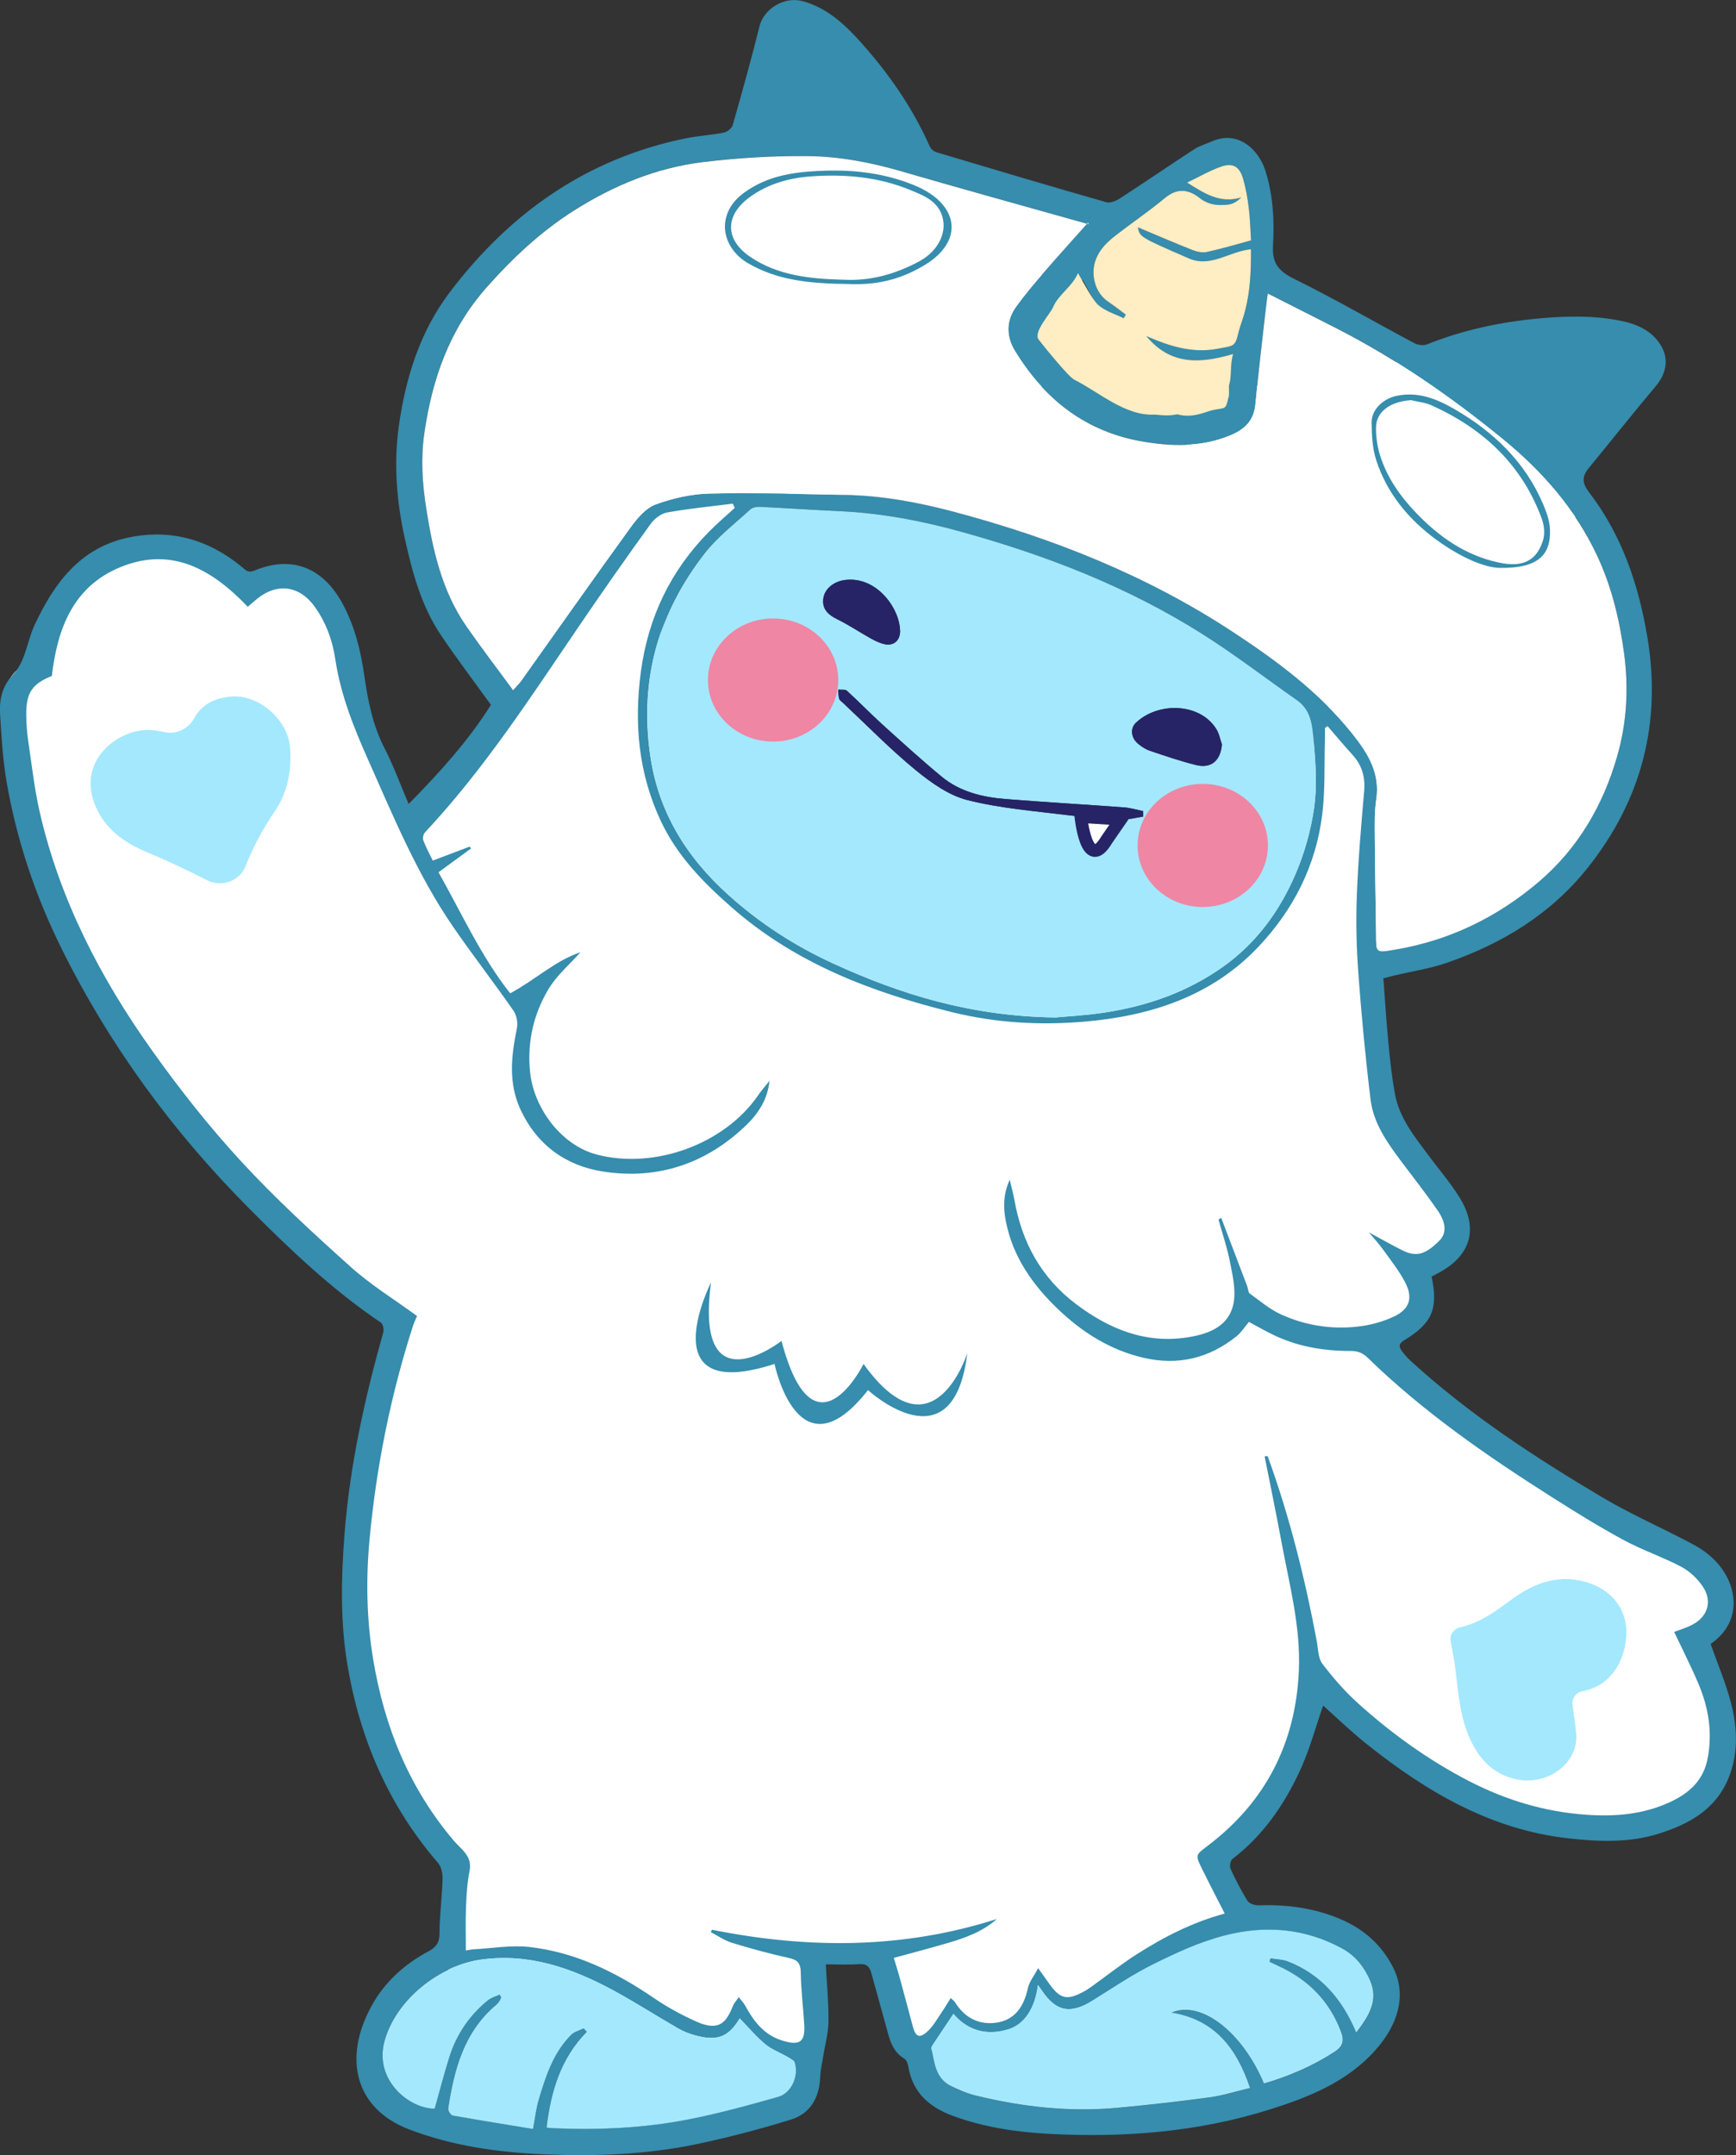 <svg width="137" height="170" viewBox="0 0 137 170" fill="none" xmlns="http://www.w3.org/2000/svg">
<rect x="0" y="0" width="137" height="170" fill="#333333" stroke="none"/>
<g clip-path="url(#clip0_182_7133)">
<path d="M64.96 39.086C75.082 39.086 83.287 33.249 83.287 26.049C83.287 18.849 75.082 13.012 64.96 13.012C54.838 13.012 46.632 18.849 46.632 26.049C46.632 33.249 54.838 39.086 64.96 39.086Z" fill="white"/>
<path d="M108.248 51.481C117.148 51.481 124.363 46.331 124.363 39.978C124.363 33.625 117.148 28.475 108.248 28.475C99.348 28.475 92.133 33.625 92.133 39.978C92.133 46.331 99.348 51.481 108.248 51.481Z" fill="white"/>
<path d="M136.153 133.957C135.647 132.655 135.084 131.357 134.537 130.105C134.462 129.931 134.387 129.761 134.311 129.587C134.374 129.562 134.433 129.533 134.495 129.504C135.497 129.031 136.186 128.26 136.436 127.339C136.679 126.46 136.491 125.506 135.915 124.661C135.368 123.86 134.595 123.159 133.794 122.737C133.034 122.334 132.249 121.998 131.493 121.675C130.692 121.331 129.936 121.003 129.218 120.618C127.223 119.535 125.24 118.295 123.536 117.217C119.04 114.373 113.83 110.873 109.284 106.49C108.95 106.171 108.611 105.926 108.248 105.756C109.162 105.603 110.043 105.325 110.832 104.947C111.763 104.504 112.365 103.898 112.619 103.156C112.878 102.41 112.774 101.568 112.31 100.647C112.21 100.448 112.102 100.253 111.989 100.067C112.026 100.067 112.064 100.067 112.093 100.067C112.394 100.067 112.686 100.013 112.936 99.909C114.327 99.337 115.145 98.587 115.437 97.612C115.704 96.708 115.479 95.729 114.765 94.701C114.114 93.764 113.417 92.847 112.74 91.964C112.473 91.616 112.21 91.272 111.947 90.919C110.766 89.348 109.843 88.021 109.659 86.441L109.647 86.329C109.259 83.041 108.862 79.64 108.72 76.306C108.611 73.748 108.695 71.115 108.774 68.569C108.795 67.93 108.816 67.292 108.833 66.653C108.862 65.525 108.945 64.364 109.025 63.245C109.071 62.602 109.117 61.955 109.154 61.308V61.233C109.183 60.873 109.221 60.272 108.845 59.761C108.169 58.841 107.459 57.933 106.775 57.05L105.501 55.407L103.668 56.357V57.352C103.668 57.535 103.673 57.717 103.668 57.904C103.652 58.538 103.648 59.173 103.643 59.807C103.635 61.221 103.631 62.556 103.46 63.875C102.996 67.499 101.414 70.771 98.759 73.603C95.607 76.966 91.42 78.761 85.571 79.255C84.59 79.338 83.609 79.379 82.657 79.379C80.194 79.379 77.785 79.097 75.505 78.537C67.941 76.684 62.668 74.192 58.401 70.451C56.393 68.689 54.364 66.703 53.108 64.091C51.496 60.736 50.995 57.033 51.567 52.766C52.122 48.619 53.801 45.182 56.694 42.25C57.149 41.79 57.604 41.334 58.063 40.878L58.639 40.301L59.199 39.721L58.422 37.958L57.545 38.066C57.074 38.124 56.602 38.182 56.13 38.236C54.873 38.381 53.575 38.535 52.294 38.763C51.371 38.925 50.599 39.609 50.214 40.144C47.964 43.283 45.927 46.198 43.981 49.059L43.117 50.328C39.823 55.179 36.421 60.197 32.35 64.543C32.309 64.588 32.271 64.634 32.234 64.683C31.624 63.377 31.044 62.063 30.468 60.761C30.226 60.213 29.983 59.666 29.741 59.119C28.501 56.34 27.6 53.977 27.224 51.468C26.957 49.677 26.33 48.089 25.37 46.749C24.464 45.489 23.241 44.796 21.918 44.796C20.974 44.796 20.022 45.153 19.15 45.833C17.447 44.22 15.033 42.482 11.961 42.482C10.913 42.482 9.832 42.69 8.75 43.092C4.129 44.829 2.856 48.934 2.38 52.148C0.885 52.878 0.175 54.114 0.267 55.835C0.363 57.68 0.468 59.587 0.806 61.474C1.937 67.74 4.329 73.731 8.116 79.794C11.092 84.562 14.194 88.659 17.593 92.329C21.383 96.422 24.773 99.573 28.263 102.248C29.086 102.878 29.958 103.434 30.797 103.969L31.106 104.168C31.006 104.417 30.914 104.682 30.843 104.964C30.639 105.781 30.426 106.594 30.209 107.411C29.633 109.596 29.04 111.852 28.647 114.132C28.055 117.566 27.65 121.09 27.445 124.607C27.311 126.92 27.616 129.28 27.913 131.312C28.76 137.101 30.989 142.118 34.538 146.215C35.319 147.115 35.636 147.691 35.456 148.728C35.227 150.042 35.281 151.365 35.327 152.646C35.348 153.169 35.369 153.708 35.369 154.23V155.404H36.504C36.563 155.408 36.638 155.416 36.717 155.416C36.863 155.416 37.005 155.4 37.135 155.366C37.957 155.163 38.796 155.068 39.69 155.068C40.767 155.068 41.923 155.213 43.226 155.512C45.802 156.1 48.081 157.332 50.707 159.003C51.897 159.762 53.208 160.467 54.594 161.11C55.086 161.338 55.566 161.454 56.022 161.454C56.685 161.454 57.554 161.217 58.23 160.201C59.186 161.512 60.367 162.685 62.363 162.685H62.376C62.86 162.685 63.59 162.685 64.104 162.142C64.626 161.595 64.584 160.865 64.559 160.38C64.521 159.667 64.471 158.953 64.421 158.24C64.359 157.34 64.292 156.407 64.254 155.499C64.246 155.288 64.208 155.055 64.112 154.832C64.764 154.856 65.415 154.869 66.058 154.869C67.139 154.869 68.212 154.832 69.276 154.757L69.69 156.254C70.12 157.825 70.567 159.447 71.043 161.039C71.343 162.038 72.608 162.067 72.754 162.067C73.268 162.067 73.585 161.848 73.76 161.665C74.261 161.134 74.708 160.57 75.146 160.002C75.96 160.799 76.987 161.222 78.14 161.222C78.328 161.222 78.524 161.209 78.716 161.188C79.956 161.039 81.529 160.355 82.198 157.995C82.694 158.617 83.325 159.161 84.272 159.161C84.949 159.161 85.596 158.866 86.197 158.543C86.514 158.373 86.823 158.17 87.115 157.937C89.821 155.785 92.455 154.21 95.169 153.119C95.599 152.945 96.045 152.8 96.521 152.642C96.751 152.567 96.976 152.493 97.206 152.414L98.492 151.975L97.306 149.661C96.88 148.831 96.463 148.027 96.066 147.214C96.041 147.164 96.012 147.106 95.983 147.044C96.02 147.015 96.175 146.899 96.175 146.899C100.967 143.287 103.564 138.427 103.898 132.444C105.459 134.148 106.887 135.67 108.54 137.03C113.049 140.733 117.124 142.947 121.374 143.996C123.524 144.527 125.306 144.776 126.981 144.776C128.655 144.776 130.057 144.548 131.485 144.079C133.372 143.461 135.948 142.271 136.507 139.103C136.841 137.212 136.712 135.483 136.123 133.966L136.153 133.957ZM20.607 63.9C19.446 65.529 18.565 67.362 17.989 69.349C17.981 69.373 17.977 69.394 17.968 69.415C17.939 69.394 17.91 69.369 17.877 69.344C16.094 67.972 14.132 67.105 12.274 66.375C10.358 65.621 9.076 64.853 8.617 63.365C7.548 59.898 9.251 58.932 10.629 58.505C11.013 58.385 11.502 58.327 12.078 58.327C12.157 58.327 12.241 58.327 12.32 58.327C12.666 58.335 13.063 58.418 13.485 58.509C13.71 58.555 13.935 58.605 14.169 58.646L15.276 58.841L15.526 57.75C15.806 56.531 16.574 55.938 17.931 55.884C18.006 55.884 18.081 55.88 18.152 55.88C20.052 55.88 21.504 56.892 21.684 58.347C21.976 60.694 21.63 62.457 20.603 63.9H20.607ZM41.218 78.882C41.218 78.882 41.201 78.857 41.193 78.844C41.209 78.832 41.226 78.824 41.243 78.811C41.234 78.832 41.226 78.857 41.218 78.882ZM125.135 131.27C124.939 132.008 124.484 132.423 123.703 132.572C123.453 132.622 123.232 132.697 123.09 132.747L123.023 132.767L122.184 133.02V133.891C122.184 134.268 122.192 134.633 122.2 134.986C122.217 135.716 122.234 136.342 122.167 136.947C122.092 137.586 121.712 138.033 121.119 138.179C120.652 138.295 120.125 138.353 119.604 138.353C119.295 138.353 118.986 138.332 118.689 138.291C118.28 138.233 117.032 138.063 116.456 136.01C116.205 135.118 116.055 134.19 115.896 133.207C115.825 132.767 115.754 132.328 115.675 131.888L115.613 131.54C115.504 130.951 115.395 130.362 115.291 129.773C115.291 129.765 115.291 129.761 115.291 129.753C116.598 129.4 117.637 128.666 118.581 128.003C118.823 127.833 119.061 127.663 119.307 127.497C120.167 126.925 121.082 126.643 122.1 126.643C122.747 126.643 123.44 126.759 124.163 126.987C124.96 127.24 125.457 127.97 125.427 128.845C125.402 129.599 125.348 130.474 125.139 131.262L125.135 131.27Z" fill="white"/>
<path d="M65.168 154.948C65.252 156.499 65.398 157.983 65.381 159.463C65.373 160.363 65.114 161.263 64.972 162.163C64.885 162.71 64.751 163.258 64.73 163.809C64.672 165.435 63.974 166.712 62.417 167.197C59.983 167.952 57.508 168.598 55.015 169.125C51.016 169.967 46.937 170.108 42.867 169.934C39.26 169.776 35.682 169.27 32.292 167.972C27.954 166.31 27.094 162.308 29.307 158.257C30.342 156.358 31.9 154.948 33.807 153.928C34.404 153.608 34.684 153.248 34.684 152.518C34.688 151.083 34.885 149.648 34.926 148.214C34.939 147.782 34.822 147.239 34.551 146.928C30.672 142.433 28.418 137.2 27.433 131.42C26.844 127.97 26.919 124.47 27.19 120.983C27.612 115.571 28.781 110.305 30.246 105.093C30.309 104.865 30.226 104.442 30.058 104.33C26.218 101.738 22.89 98.57 19.642 95.306C13.631 89.265 8.654 82.473 4.868 74.847C2.78 70.642 1.298 66.226 0.509 61.607C0.213 59.857 0.113 58.066 0.004 56.291C-0.063 55.184 0.18 54.122 0.989 53.264C2.041 52.152 2.117 50.614 2.726 49.308C4.262 46.024 6.304 43.212 10.132 42.404C13.476 41.699 16.478 42.561 19.104 44.734C19.384 44.966 19.571 45.219 20.064 45.012C22.995 43.789 25.458 44.738 27.015 47.583C27.988 49.362 28.46 51.29 28.744 53.255C29.032 55.258 29.407 57.203 30.351 59.032C31.065 60.417 31.595 61.889 32.25 63.419C34.709 60.922 36.993 58.397 38.742 55.598C37.385 53.72 36.037 51.941 34.793 50.096C33.24 47.79 32.538 45.136 31.945 42.47C31.307 39.596 31.065 36.656 31.457 33.75C31.979 29.885 33.123 26.161 35.528 23.006C40.262 16.782 46.324 12.494 54.13 10.91C55.12 10.711 56.143 10.657 57.132 10.458C57.399 10.404 57.754 10.114 57.825 9.865C58.564 7.273 59.29 4.682 59.938 2.069C60.284 0.68 61.912 -0.311 63.361 0.095C65.256 0.622 66.634 1.895 67.886 3.284C70.124 5.772 72.023 8.501 73.385 11.577C73.472 11.772 73.723 11.959 73.936 12.021C78.386 13.352 82.84 14.675 87.307 15.952C87.612 16.039 88.076 15.848 88.376 15.654C90.347 14.376 92.28 13.05 94.25 11.768C94.668 11.499 95.169 11.358 95.632 11.155C97.761 10.222 99.339 11.872 99.84 13.406C100.475 15.355 100.575 17.387 100.462 19.398C100.383 20.783 100.926 21.405 102.149 22.006C105.351 23.586 108.449 25.382 111.605 27.065C111.88 27.214 112.323 27.277 112.603 27.169C115.446 26.033 118.397 25.398 121.445 25.12C123.616 24.921 125.77 24.872 127.916 25.307C129.176 25.564 130.32 26.062 131.034 27.185C131.736 28.288 131.51 29.462 130.671 30.457C128.872 32.593 127.143 34.782 125.369 36.938C124.81 37.618 124.868 38.133 125.423 38.858C127.999 42.225 129.31 46.115 130.003 50.245C131.139 57.016 129.556 63.108 125.281 68.474C122.388 72.102 118.552 74.436 114.197 75.942C112.849 76.41 111.413 76.622 110.018 76.954C109.764 77.016 109.509 77.086 109.171 77.169C109.304 78.915 109.409 80.632 109.576 82.348C109.701 83.667 109.847 84.99 110.085 86.296C110.432 88.187 111.626 89.65 112.74 91.147C113.55 92.238 114.444 93.275 115.162 94.423C116.74 96.94 116.068 99.117 113.387 100.482C113.25 100.552 113.112 100.627 112.978 100.697C113.508 103.256 113.033 104.379 110.791 105.739C110.415 105.968 110.377 106.208 110.586 106.507C110.799 106.809 111.049 107.095 111.321 107.344C115.926 111.557 121.123 114.953 126.471 118.125C128.801 119.506 131.306 120.58 133.694 121.866C134.428 122.264 135.146 122.815 135.668 123.458C137.184 125.312 137.413 128.019 134.996 129.678C135.551 131.258 136.215 132.792 136.62 134.393C137.117 136.342 137.188 138.345 136.407 140.264C135.401 142.732 133.293 143.893 130.905 144.643C128.584 145.373 126.191 145.278 123.816 145.016C117.667 144.341 112.59 141.343 107.885 137.598C106.637 136.607 105.489 135.492 104.416 134.538C103.84 136.184 103.355 138.025 102.566 139.721C101.322 142.396 99.661 144.805 97.26 146.638C97.097 146.762 97.018 147.21 97.11 147.413C97.507 148.28 97.949 149.138 98.454 149.947C98.588 150.162 99.022 150.303 99.31 150.295C101.531 150.216 103.673 150.498 105.735 151.361C107.618 152.149 109.054 153.426 109.952 155.221C111.054 157.419 110.294 159.758 108.54 161.723C106.311 164.224 103.309 165.422 100.203 166.401C94.517 168.188 88.668 168.64 82.757 168.321C80.21 168.184 77.672 167.802 75.242 166.919C73.359 166.235 72.023 165.082 71.681 163.013C71.644 162.789 71.539 162.495 71.372 162.395C70.416 161.827 70.203 160.869 69.949 159.92C69.56 158.489 69.151 157.067 68.763 155.636C68.625 155.134 68.387 154.89 67.803 154.935C66.976 154.997 66.141 154.952 65.164 154.952L65.168 154.948ZM99.786 114.891C99.857 114.879 99.924 114.866 99.995 114.854C100.016 114.87 100.049 114.883 100.053 114.904C101.777 119.639 102.984 124.511 103.915 129.454C104.027 130.064 104.015 130.789 104.357 131.241C105.209 132.361 106.152 133.443 107.2 134.384C109.864 136.781 112.774 138.871 115.967 140.513C118.848 141.994 121.9 142.922 125.19 143.15C127.486 143.308 129.661 143.126 131.748 142.172C133.264 141.479 134.428 140.472 134.762 138.714C135.155 136.661 134.837 134.704 134.036 132.817C133.451 131.44 132.771 130.105 132.12 128.728C132.562 128.563 133.026 128.422 133.451 128.214C134.771 127.576 135.184 126.311 134.353 125.108C133.932 124.499 133.322 123.927 132.667 123.582C131.189 122.807 129.581 122.268 128.116 121.472C126.171 120.419 124.284 119.249 122.413 118.059C117.282 114.8 112.294 111.35 107.927 107.095C107.526 106.706 107.129 106.565 106.587 106.565C104.395 106.573 102.278 106.2 100.308 105.209C99.702 104.906 99.114 104.57 98.563 104.276C98.208 104.69 97.949 105.113 97.582 105.408C95.411 107.149 92.96 107.738 90.226 107.1C87.6 106.486 85.408 105.093 83.496 103.268C81.479 101.344 79.914 99.109 79.375 96.322C79.183 95.315 79.141 94.257 79.684 93.059C79.843 93.731 79.968 94.183 80.052 94.647C80.644 98.002 82.172 100.805 84.936 102.882C87.562 104.856 90.439 106.03 93.808 105.478C95.469 105.205 97.026 104.587 97.356 102.754C97.54 101.734 97.273 100.606 97.068 99.557C96.851 98.425 96.471 97.322 96.162 96.206C96.233 96.157 96.304 96.111 96.371 96.061C96.409 96.161 96.45 96.26 96.488 96.36C97.135 98.064 97.782 99.764 98.429 101.468C98.5 101.659 98.5 101.941 98.634 102.041C99.431 102.617 100.199 103.276 101.084 103.679C102.984 104.549 105.034 104.873 107.108 104.649C108.119 104.541 109.158 104.263 110.068 103.82C111.242 103.247 111.505 102.377 110.92 101.215C110.448 100.278 109.772 99.441 109.158 98.582C108.82 98.11 108.419 97.678 108.023 97.206C108.958 97.707 109.805 98.201 110.686 98.636C111.776 99.171 112.49 98.964 113.592 97.865C114.168 97.289 114.139 96.468 113.442 95.46C112.548 94.17 111.576 92.935 110.632 91.678C109.509 90.181 108.394 88.639 108.161 86.744C107.756 83.426 107.442 80.097 107.196 76.767C107.046 74.752 107 72.716 107.075 70.692C107.179 67.926 107.413 65.169 107.655 62.411C107.751 61.304 107.493 60.379 106.749 59.558C106.073 58.812 105.426 58.041 104.766 57.278C104.695 57.327 104.624 57.381 104.558 57.431C104.558 57.75 104.566 58.066 104.558 58.385C104.499 60.346 104.587 62.324 104.345 64.265C103.844 68.275 102.078 71.762 99.302 74.694C95.582 78.62 90.739 80.155 85.521 80.594C82.056 80.885 78.586 80.69 75.163 79.848C68.763 78.272 62.735 75.967 57.717 71.555C55.521 69.626 53.479 67.553 52.197 64.862C50.386 61.063 50.022 57.087 50.578 52.969C51.154 48.702 52.916 45.016 55.951 41.943C56.598 41.288 57.303 40.687 57.984 40.065C57.934 39.953 57.879 39.841 57.829 39.729C56.097 39.949 54.36 40.119 52.644 40.426C52.164 40.513 51.638 40.923 51.342 41.334C49.43 43.983 47.551 46.658 45.714 49.362C41.894 54.972 38.208 60.674 33.54 65.658C33.411 65.795 33.34 66.114 33.407 66.288C33.607 66.827 33.887 67.333 34.154 67.885C35.194 67.491 36.133 67.138 37.068 66.782L37.172 66.931C36.333 67.545 35.49 68.158 34.605 68.805C36.433 72.04 37.966 75.452 40.262 78.355C42.261 77.281 43.873 75.743 45.81 75.117C44.988 76.045 43.915 76.945 43.251 78.077C42.111 80.026 41.606 82.141 41.823 84.492C42.082 87.32 44.232 90.339 47.138 91.085C51.676 92.25 57.17 90.256 59.829 86.4C60.105 86.001 60.426 85.636 60.727 85.259C60.58 86.723 59.837 87.851 58.856 88.788C55.696 91.815 51.859 93.088 47.559 92.408C44.666 91.952 42.403 90.339 41.101 87.577C40.095 85.446 40.345 83.306 40.792 81.117C40.88 80.685 40.779 80.097 40.533 79.74C38.972 77.497 37.293 75.336 35.745 73.085C32.931 68.988 31.044 64.414 29.04 59.907C27.909 57.369 26.877 54.79 26.464 52.016C26.239 50.506 25.725 49.092 24.823 47.84C23.625 46.177 21.843 45.957 20.26 47.259C20.039 47.442 19.822 47.637 19.551 47.865C16.766 44.941 13.564 43.063 9.489 44.742C5.761 46.277 4.525 49.602 4.091 53.322C2.53 53.948 2.054 54.649 2.071 56.407C2.079 57.095 2.129 57.783 2.229 58.464C2.509 60.346 2.718 62.249 3.144 64.099C4.726 70.97 7.915 77.128 11.977 82.833C14.144 85.881 16.482 88.842 19.016 91.595C21.726 94.535 24.69 97.255 27.671 99.93C29.261 101.361 31.119 102.497 32.914 103.811C32.847 103.973 32.693 104.267 32.593 104.583C30.827 110.069 29.7 115.687 29.165 121.414C28.873 124.561 28.927 127.721 29.445 130.868C30.326 136.205 32.284 141.04 35.824 145.211C36.388 145.875 37.285 146.406 37.06 147.558C36.876 148.491 36.813 149.453 36.776 150.403C36.73 151.539 36.763 152.684 36.763 153.857C36.997 153.82 37.181 153.778 37.364 153.766C38.855 153.687 40.37 153.413 41.836 153.588C45.464 154.011 48.653 155.59 51.642 157.635C52.669 158.336 53.784 158.937 54.919 159.451C56.785 160.297 57.328 159.492 57.838 158.236C57.942 157.983 58.147 157.772 58.301 157.539C58.476 157.772 58.685 157.983 58.823 158.236C59.491 159.459 60.309 160.521 61.712 160.956C63.144 161.4 63.557 161.076 63.465 159.633C63.377 158.282 63.211 156.93 63.194 155.578C63.181 154.852 62.935 154.595 62.238 154.442C60.731 154.11 59.24 153.704 57.767 153.252C57.178 153.073 56.652 152.7 56.101 152.414C56.126 152.348 56.151 152.281 56.176 152.219C63.737 153.737 71.243 153.753 78.67 151.373C77.547 152.373 76.194 152.854 74.821 153.26C73.426 153.671 72.015 154.035 70.537 154.442C70.683 154.931 70.829 155.379 70.955 155.835C71.318 157.162 71.677 158.493 72.028 159.824C72.253 160.687 72.57 160.828 73.222 160.214C73.677 159.787 73.99 159.206 74.349 158.684C74.579 158.348 74.783 157.995 75.025 157.61C75.201 157.772 75.297 157.83 75.351 157.913C76.086 159.128 77.209 159.737 78.578 159.559C80.081 159.364 80.803 158.286 81.112 156.851C81.225 156.324 81.609 155.856 81.926 155.25C82.273 155.731 82.502 156.051 82.728 156.374C83.663 157.722 84.201 157.846 85.654 157.029C85.863 156.913 86.055 156.768 86.251 156.627C87.399 155.802 88.51 154.923 89.695 154.164C91.858 152.783 94.133 151.622 96.651 150.946C96.033 149.731 95.432 148.583 94.86 147.417C94.313 146.306 94.35 146.327 95.306 145.601C99.911 142.118 102.266 137.445 102.504 131.747C102.65 128.306 101.748 124.967 101.126 121.613C100.713 119.378 100.249 117.151 99.807 114.92L99.786 114.891ZM40.483 54.433C40.792 54.085 40.984 53.902 41.134 53.695C44.015 49.652 46.866 45.588 49.784 41.57C50.298 40.861 50.97 40.069 51.742 39.787C53.095 39.294 54.581 38.954 56.022 38.925C59.583 38.85 63.148 38.97 66.709 39.032C69.631 39.082 72.491 39.621 75.297 40.368C83.087 42.437 90.51 45.389 97.264 49.822C100.771 52.123 104.132 54.607 106.77 57.933C107.981 59.459 108.925 61.005 108.611 63.066C108.474 63.983 108.49 64.928 108.495 65.857C108.511 68.445 108.561 71.028 108.595 73.615C108.616 75.154 108.507 75.17 110.064 74.909C114.356 74.192 118.126 72.363 121.403 69.581C124.513 66.944 126.5 63.539 127.619 59.658C128.383 57.004 128.538 54.3 128.17 51.543C127.811 48.868 127.185 46.268 126.05 43.843C124.342 40.189 121.729 37.195 118.614 34.649C114.523 31.303 110.189 28.301 105.464 25.887C103.689 24.979 101.911 24.088 100.049 23.142C99.982 23.657 99.924 24.051 99.882 24.445C99.606 26.92 99.302 29.391 99.076 31.871C98.934 33.434 97.92 34.069 96.6 34.529C94.546 35.242 92.48 35.193 90.363 34.853C85.759 34.114 82.473 31.556 80.106 27.695C79.392 26.534 79.379 25.307 80.194 24.179C80.862 23.254 81.605 22.375 82.356 21.509C83.508 20.178 84.69 18.871 85.863 17.557C85.988 17.731 85.85 17.661 85.704 17.619C80.857 16.255 76.002 14.92 71.168 13.514C68.721 12.801 66.225 12.324 63.699 12.303C60.952 12.278 58.184 12.448 55.454 12.78C51.805 13.228 48.449 14.617 45.351 16.566C42.712 18.229 40.462 20.335 38.396 22.67C35.461 25.983 34.104 29.91 33.486 34.168C33.198 36.159 33.327 38.141 33.641 40.123C34.158 43.407 34.876 46.625 36.818 49.416C37.982 51.091 39.222 52.708 40.483 54.425V54.433ZM83.245 80.263C84.105 80.18 85.629 80.105 87.132 79.877C90.547 79.363 93.745 78.239 96.571 76.219C99.185 74.349 101.005 71.82 102.245 68.93C102.946 67.288 103.447 65.509 103.702 63.742C103.94 62.084 103.835 60.35 103.685 58.667C103.577 57.439 103.568 56.083 102.341 55.225C99.849 53.488 97.431 51.626 94.864 50C88.998 46.293 82.577 43.809 75.902 41.96C72.783 41.093 69.611 40.484 66.358 40.326C64.217 40.222 62.079 40.077 59.938 39.978C59.691 39.965 59.374 40.032 59.203 40.189C57.984 41.309 56.639 42.333 55.629 43.619C51.98 48.271 50.477 53.513 51.291 59.442C51.918 64.016 54.147 67.594 57.508 70.617C59.971 72.832 62.726 74.611 65.732 75.991C71.076 78.446 76.62 80.159 83.241 80.258L83.245 80.263ZM107.038 160.351C108.006 159.065 108.837 157.83 108.131 156.225C107.676 155.184 106.992 154.297 105.965 153.729C103.005 152.095 99.832 151.85 96.642 152.684C94.709 153.19 92.843 154.056 91.044 154.944C89.378 155.769 87.825 156.822 86.243 157.809C84.49 158.899 83.362 158.7 82.239 157.042C82.147 156.905 82.047 156.776 81.914 156.59C81.692 158.365 80.891 159.662 79.609 160.069C77.881 160.616 76.361 160.177 75.246 158.862C74.691 159.691 74.148 160.5 73.614 161.309C73.56 161.392 73.493 161.512 73.514 161.599C73.756 162.735 73.844 163.975 75.084 164.572C75.706 164.871 76.357 165.153 77.025 165.314C80.711 166.214 84.448 166.629 88.243 166.272C90.66 166.044 93.073 165.779 95.473 165.451C96.538 165.306 97.577 164.97 98.663 164.713C97.611 161.586 95.891 159.327 92.476 158.767C94.814 157.763 98.074 160.334 99.757 164.361C101.706 163.801 103.535 163.009 105.263 161.906C106.052 161.404 106.098 160.952 105.823 160.226C104.9 157.809 103.209 156.134 100.863 155.072C100.638 154.973 100.42 154.861 100.199 154.757C100.224 154.67 100.249 154.579 100.274 154.492C100.721 154.562 101.193 154.558 101.606 154.72C104.257 155.74 105.944 157.718 107.046 160.359L107.038 160.351ZM58.376 159.215C57.495 160.67 56.644 161.023 54.911 160.566C54.427 160.438 53.938 160.251 53.504 159.998C51.772 159.003 50.089 157.913 48.332 156.967C45.1 155.234 41.723 154.044 37.941 154.579C34.667 155.043 31.223 157.722 30.33 161.035C29.52 164.041 32.221 166.318 34.3 166.334C34.68 164.983 35.031 163.622 35.448 162.287C36.008 160.496 37.03 158.987 38.492 157.788C38.75 157.577 39.109 157.485 39.423 157.336L39.544 157.548C39.502 157.639 39.477 157.738 39.418 157.821C39.343 157.929 39.264 158.045 39.164 158.128C36.609 160.268 35.836 163.229 35.365 166.318C35.34 166.488 35.569 166.844 35.724 166.873C37.836 167.255 39.961 167.591 42.061 167.935C42.224 167.06 42.299 166.339 42.499 165.658C43.05 163.797 43.652 161.939 45.067 160.508C45.313 160.26 45.718 160.164 46.052 159.998L46.303 160.264C44.224 162.374 43.472 164.987 43.126 167.823C43.359 167.848 43.489 167.865 43.618 167.873C47.192 168.026 50.753 167.869 54.26 167.193C56.664 166.728 59.036 166.073 61.395 165.406C62.438 165.111 63.035 163.784 62.73 162.735C62.672 162.54 62.384 162.391 62.171 162.267C61.574 161.918 60.898 161.674 60.376 161.238C59.645 160.629 59.032 159.886 58.372 159.21L58.376 159.215ZM90.472 26.518C92.376 27.343 94.15 27.882 96.129 27.505C97.427 27.256 97.465 27.38 97.765 26.128C97.832 25.842 97.932 25.568 98.028 25.29C98.65 23.458 98.742 21.571 98.725 19.659C97.022 19.821 95.561 21.136 93.841 20.389C89.938 18.701 89.946 18.677 89.8 17.934C91.244 18.54 92.664 19.153 94.1 19.721C94.451 19.862 94.893 19.954 95.252 19.875C96.417 19.618 97.561 19.278 98.73 18.963C98.671 18.096 98.654 17.242 98.55 16.4C98.45 15.616 98.312 14.828 98.095 14.07C97.832 13.157 97.306 12.821 96.417 13.124C95.49 13.439 94.63 13.949 93.678 14.401C95.064 15.28 96.304 16.085 97.953 15.575C97.627 15.89 97.298 16.093 96.947 16.135C96.141 16.234 95.377 16.176 94.676 15.62C93.799 14.924 92.897 14.812 91.929 15.62C90.685 16.657 89.336 17.565 88.055 18.56C87.383 19.083 86.781 19.651 86.464 20.509C86.047 21.645 86.414 23.088 87.424 23.777C87.909 24.109 88.372 24.469 88.844 24.818C88.785 24.913 88.731 25.004 88.673 25.1C87.996 24.764 87.216 24.54 86.677 24.055C86.164 23.59 85.9 22.848 85.433 22.064C84.999 23.126 84.606 24.1 84.206 25.067C83.972 25.626 83.663 26.169 84.135 26.767C84.51 27.248 84.744 27.969 85.228 28.214C87.145 29.168 88.936 30.523 91.269 30.391C91.545 30.374 92.054 30.656 92.092 30.859C92.23 31.66 92.81 31.747 93.344 31.618C94.371 31.378 95.365 30.992 96.367 30.656C96.454 30.627 96.55 30.519 96.58 30.428C96.813 29.661 97.035 28.89 97.319 27.919C94.705 28.686 92.388 28.823 90.472 26.518Z" fill="#368DAD"/>
<path d="M40.483 54.433C39.222 52.716 37.978 51.095 36.818 49.424C34.876 46.633 34.158 43.415 33.641 40.131C33.327 38.149 33.198 36.171 33.486 34.177C34.104 29.914 35.461 25.991 38.396 22.678C40.462 20.343 42.712 18.237 45.351 16.574C48.444 14.625 51.805 13.236 55.454 12.788C58.184 12.457 60.952 12.287 63.699 12.311C66.225 12.332 68.721 12.809 71.168 13.522C76.002 14.928 80.857 16.263 85.704 17.627C85.85 17.669 85.988 17.739 85.863 17.565C84.694 18.88 83.508 20.186 82.356 21.517C81.609 22.384 80.866 23.259 80.194 24.187C79.379 25.315 79.396 26.543 80.106 27.704C82.473 31.564 85.763 34.123 90.363 34.861C92.48 35.201 94.546 35.251 96.6 34.537C97.92 34.077 98.934 33.443 99.076 31.879C99.302 29.4 99.606 26.928 99.882 24.453C99.924 24.059 99.982 23.665 100.049 23.151C101.907 24.092 103.689 24.988 105.464 25.896C110.189 28.309 114.523 31.311 118.614 34.658C121.729 37.204 124.342 40.197 126.05 43.851C127.185 46.281 127.811 48.877 128.17 51.551C128.538 54.309 128.383 57.016 127.619 59.666C126.5 63.551 124.513 66.952 121.403 69.589C118.126 72.371 114.356 74.2 110.064 74.917C108.507 75.179 108.616 75.162 108.595 73.624C108.561 71.036 108.511 68.453 108.495 65.865C108.49 64.932 108.469 63.991 108.611 63.075C108.925 61.014 107.981 59.463 106.77 57.941C104.132 54.615 100.771 52.132 97.264 49.83C90.505 45.393 83.082 42.445 75.297 40.376C72.495 39.629 69.631 39.094 66.709 39.041C63.148 38.978 59.583 38.854 56.022 38.933C54.585 38.962 53.099 39.302 51.742 39.795C50.97 40.077 50.298 40.869 49.784 41.578C46.87 45.596 44.015 49.66 41.134 53.703C40.984 53.91 40.796 54.093 40.483 54.441V54.433ZM118.435 45.103C121.595 45.149 122.438 43.959 122.384 42.109C122.363 41.446 122.129 40.757 121.866 40.135C120.447 36.768 117.955 34.367 114.823 32.568C113.421 31.759 111.972 31.179 110.281 31.531C109.254 31.742 108.298 32.588 108.307 33.625C108.315 34.624 108.365 35.669 108.67 36.606C109.517 39.206 111.2 41.259 113.396 42.868C115.157 44.158 117.099 45.082 118.439 45.107L118.435 45.103ZM66.688 22.408C69.302 22.512 71.155 21.811 72.733 20.833C74.579 19.688 75.447 17.851 74.04 16.143C73.481 15.463 72.608 14.944 71.773 14.604C69.552 13.696 67.189 13.389 64.793 13.464C62.814 13.526 60.843 13.721 59.078 14.737C58.034 15.338 57.145 16.105 56.898 17.349C56.644 18.627 57.353 19.991 58.648 20.75C60.956 22.11 63.52 22.379 66.688 22.404V22.408Z" fill="white"/>
<path d="M83.245 80.258C76.62 80.159 71.08 78.446 65.736 75.991C62.73 74.611 59.975 72.832 57.512 70.617C54.151 67.594 51.922 64.016 51.296 59.442C50.486 53.512 51.989 48.271 55.633 43.618C56.644 42.333 57.988 41.305 59.207 40.189C59.378 40.032 59.695 39.965 59.942 39.978C62.083 40.081 64.221 40.227 66.362 40.326C69.611 40.484 72.787 41.093 75.906 41.96C82.577 43.809 88.998 46.293 94.868 50C97.436 51.622 99.849 53.483 102.345 55.225C103.572 56.079 103.577 57.435 103.689 58.667C103.84 60.35 103.944 62.079 103.706 63.742C103.451 65.509 102.95 67.288 102.249 68.93C101.009 71.82 99.189 74.349 96.576 76.219C93.749 78.243 90.551 79.367 87.136 79.877C85.633 80.101 84.109 80.18 83.249 80.262L83.245 80.258ZM90.213 64.41V63.983C89.721 63.883 89.228 63.73 88.727 63.692C85.608 63.46 82.486 63.282 79.367 63.033C77.538 62.888 75.76 62.461 74.316 61.267C72.712 59.94 71.172 58.538 69.627 57.141C68.675 56.278 67.786 55.353 66.838 54.491C66.697 54.362 66.383 54.425 66.154 54.4C66.175 54.64 66.154 54.889 66.225 55.113C66.266 55.25 66.429 55.349 66.546 55.461C68.437 57.232 70.253 59.098 72.253 60.74C73.468 61.735 74.875 62.743 76.357 63.116C78.975 63.775 81.709 63.983 84.406 64.319C85.809 64.493 87.228 64.567 88.643 64.625C89.165 64.646 89.691 64.493 90.217 64.418L90.213 64.41ZM96.429 58.712C96.292 58.318 96.216 57.891 96.008 57.543C94.734 55.432 91.403 55.333 89.637 57.016C89.178 57.456 89.261 58.194 89.791 58.646C90.067 58.882 90.397 59.102 90.743 59.218C91.946 59.625 93.148 60.035 94.375 60.342C95.59 60.645 96.329 59.998 96.429 58.712ZM71.034 49.772C71.001 47.972 69.193 45.472 66.738 45.746C65.811 45.849 65.047 46.442 64.968 47.284C64.897 48.072 65.377 48.507 66.074 48.847C66.976 49.287 67.82 49.859 68.7 50.349C69.043 50.539 69.41 50.722 69.79 50.809C70.529 50.975 71.03 50.535 71.038 49.776L71.034 49.772Z" fill="#A4E8FD"/>
<path d="M107.038 160.351C105.935 157.709 104.249 155.731 101.598 154.711C101.184 154.554 100.713 154.558 100.266 154.483C100.241 154.57 100.216 154.662 100.191 154.749C100.412 154.856 100.633 154.964 100.855 155.064C103.201 156.125 104.892 157.801 105.814 160.218C106.09 160.944 106.044 161.396 105.255 161.897C103.527 163 101.698 163.788 99.748 164.352C98.066 160.326 94.805 157.755 92.468 158.758C95.882 159.318 97.603 161.578 98.654 164.705C97.569 164.962 96.53 165.298 95.465 165.443C93.06 165.77 90.647 166.04 88.234 166.264C84.439 166.62 80.703 166.206 77.017 165.306C76.349 165.144 75.697 164.862 75.075 164.564C73.831 163.967 73.748 162.727 73.506 161.591C73.489 161.504 73.552 161.387 73.606 161.3C74.14 160.492 74.683 159.683 75.238 158.854C76.353 160.168 77.872 160.608 79.601 160.061C80.887 159.654 81.688 158.356 81.905 156.581C82.039 156.768 82.139 156.901 82.231 157.033C83.354 158.692 84.481 158.895 86.234 157.801C87.817 156.814 89.37 155.76 91.035 154.935C92.839 154.044 94.701 153.177 96.634 152.675C99.819 151.846 102.996 152.087 105.956 153.72C106.987 154.288 107.668 155.176 108.123 156.217C108.829 157.821 107.998 159.057 107.029 160.342L107.038 160.351Z" fill="#A4E8FD"/>
<path d="M58.376 159.215C59.032 159.891 59.649 160.633 60.38 161.242C60.902 161.678 61.578 161.918 62.175 162.271C62.388 162.395 62.676 162.544 62.735 162.739C63.039 163.788 62.447 165.115 61.399 165.41C59.04 166.077 56.669 166.732 54.264 167.197C50.757 167.873 47.192 168.035 43.622 167.877C43.493 167.873 43.364 167.852 43.13 167.827C43.476 164.991 44.228 162.379 46.307 160.268L46.056 160.002C45.722 160.168 45.317 160.264 45.071 160.513C43.652 161.943 43.055 163.801 42.504 165.663C42.303 166.347 42.228 167.068 42.065 167.939C39.965 167.595 37.844 167.255 35.728 166.878C35.573 166.849 35.344 166.492 35.369 166.322C35.841 163.233 36.613 160.272 39.168 158.132C39.268 158.049 39.347 157.937 39.423 157.825C39.477 157.743 39.506 157.643 39.548 157.552L39.427 157.34C39.114 157.485 38.755 157.581 38.496 157.792C37.035 158.987 36.012 160.496 35.452 162.291C35.035 163.627 34.684 164.983 34.304 166.339C32.229 166.322 29.528 164.041 30.334 161.039C31.227 157.726 34.672 155.043 37.945 154.583C41.727 154.048 45.105 155.238 48.336 156.971C50.097 157.917 51.776 159.007 53.508 160.002C53.943 160.251 54.427 160.442 54.915 160.571C56.648 161.027 57.499 160.674 58.38 159.219L58.376 159.215Z" fill="#A4E8FD"/>
<path d="M90.472 26.518C92.388 28.823 94.705 28.687 97.319 27.919C97.035 28.886 97.231 29.611 96.993 30.378C96.964 30.47 97.031 31.32 96.943 31.349C96.722 32.41 96.688 32.12 95.661 32.361C95.127 32.485 94.104 33.016 92.922 32.684C92.321 32.788 92.017 32.792 91.132 32.705C88.798 32.837 86.706 30.909 84.786 29.955C84.302 29.715 82.352 27.281 81.976 26.8C81.504 26.199 82.882 24.772 83.116 24.212C83.517 23.242 84.636 22.603 85.07 21.542C85.541 22.326 86.163 23.59 86.677 24.055C87.216 24.54 87.996 24.764 88.673 25.1C88.731 25.004 88.785 24.913 88.844 24.818C88.372 24.469 87.909 24.105 87.424 23.777C86.414 23.093 86.047 21.645 86.464 20.509C86.781 19.647 87.383 19.083 88.055 18.56C89.336 17.565 90.685 16.657 91.929 15.62C92.897 14.812 93.799 14.924 94.676 15.62C95.377 16.172 96.141 16.234 96.947 16.135C97.298 16.093 97.627 15.89 97.953 15.575C96.304 16.081 95.064 15.28 93.678 14.401C94.63 13.949 95.49 13.439 96.417 13.124C97.302 12.826 97.828 13.157 98.095 14.07C98.316 14.829 98.454 15.616 98.55 16.4C98.654 17.242 98.675 18.092 98.73 18.963C97.561 19.278 96.417 19.622 95.252 19.875C94.893 19.954 94.455 19.863 94.1 19.721C92.664 19.153 91.244 18.54 89.8 17.934C89.946 18.681 89.938 18.701 93.841 20.389C95.557 21.131 97.022 19.817 98.725 19.659C98.742 21.571 98.65 23.458 98.028 25.29C97.932 25.568 97.836 25.846 97.765 26.128C97.465 27.38 97.427 27.256 96.129 27.505C94.146 27.886 92.376 27.347 90.472 26.518Z" fill="#FFEDC3"/>
<path d="M118.376 44.8C117.036 44.771 115.095 43.851 113.333 42.561C111.141 40.952 109.455 38.904 108.607 36.3C108.302 35.363 108.252 34.318 108.244 33.318C108.236 32.282 109.192 31.436 110.219 31.224C111.91 30.872 113.358 31.452 114.761 32.261C117.892 34.065 120.384 36.466 121.804 39.828C122.067 40.45 122.305 41.139 122.321 41.802C122.376 43.652 121.532 44.842 118.372 44.796L118.376 44.8ZM111.371 31.564C109.743 31.668 108.616 32.447 108.591 33.704C108.578 34.459 108.695 35.246 108.925 35.968C109.467 37.668 110.482 39.119 111.701 40.401C113.529 42.321 115.642 43.822 118.314 44.382C120.159 44.771 121.265 44.253 121.775 42.607C121.933 42.101 121.862 41.437 121.674 40.923C120.117 36.669 117.061 33.816 112.978 31.975C112.481 31.751 111.91 31.701 111.371 31.568V31.564Z" fill="#368DAD"/>
<path d="M67.047 22.404C63.879 22.379 61.319 22.106 59.007 20.75C57.712 19.991 57.007 18.627 57.257 17.349C57.504 16.105 58.389 15.338 59.437 14.737C61.207 13.721 63.173 13.526 65.152 13.464C67.548 13.389 69.907 13.696 72.132 14.604C72.967 14.944 73.84 15.463 74.399 16.143C75.806 17.855 74.942 19.692 73.092 20.833C71.514 21.807 69.661 22.512 67.047 22.408V22.404ZM66.484 22.06C68.663 22.193 70.663 21.629 72.554 20.609C74.094 19.775 74.841 18.212 74.282 16.844C73.848 15.79 72.838 15.405 71.882 15.007C69.364 13.958 66.705 13.721 64.025 13.912C62.288 14.036 60.614 14.492 59.161 15.554C57.191 16.993 57.195 18.913 59.224 20.273C61.42 21.749 63.937 21.99 66.488 22.064L66.484 22.06Z" fill="#368DAD"/>
<path d="M90.213 64.414C89.687 64.489 89.161 64.642 88.639 64.621C87.224 64.563 85.805 64.489 84.402 64.314C81.709 63.979 78.97 63.771 76.353 63.112C74.871 62.739 73.464 61.731 72.249 60.736C70.249 59.094 68.433 57.232 66.542 55.457C66.425 55.349 66.258 55.246 66.221 55.109C66.154 54.885 66.171 54.636 66.15 54.396C66.383 54.421 66.697 54.363 66.834 54.487C67.782 55.349 68.675 56.278 69.623 57.137C71.168 58.534 72.708 59.936 74.311 61.263C75.756 62.457 77.534 62.884 79.363 63.029C82.481 63.278 85.604 63.456 88.723 63.688C89.224 63.726 89.716 63.879 90.209 63.979V64.406L90.213 64.414Z" fill="#262467"/>
<path d="M96.429 58.717C96.329 59.998 95.586 60.649 94.375 60.346C93.148 60.039 91.942 59.629 90.743 59.222C90.401 59.106 90.071 58.891 89.791 58.65C89.261 58.198 89.178 57.46 89.637 57.02C91.403 55.337 94.734 55.437 96.008 57.547C96.216 57.895 96.292 58.327 96.429 58.717Z" fill="#262467"/>
<path d="M71.034 49.776C71.026 50.535 70.525 50.975 69.786 50.809C69.406 50.722 69.039 50.539 68.696 50.349C67.815 49.859 66.976 49.291 66.07 48.847C65.377 48.507 64.893 48.072 64.964 47.284C65.043 46.442 65.807 45.849 66.734 45.746C69.189 45.472 70.996 47.977 71.03 49.772L71.034 49.776Z" fill="#262467"/>
<path d="M19.392 68.303C18.904 69.539 17.455 70.028 16.277 69.406C16.269 69.402 16.261 69.398 16.253 69.394C14.741 68.606 13.188 67.893 11.614 67.23C9.731 66.438 8.183 65.335 7.439 63.348C6.154 59.898 9.406 57.402 11.961 57.589C12.295 57.614 12.629 57.672 12.963 57.75C13.923 57.974 14.871 57.477 15.347 56.618C15.893 55.631 16.816 55.092 18.181 54.951C20.373 54.727 22.736 56.751 22.89 58.982C23.016 60.782 22.715 62.49 21.68 64.008C20.757 65.364 19.989 66.786 19.388 68.303H19.392Z" fill="#A4E8FD"/>
<path d="M114.481 129.458C114.385 128.957 114.719 128.488 115.22 128.372C116.698 128.032 117.925 127.19 119.144 126.274C121.052 124.839 123.144 124.043 125.578 124.934C127.419 125.61 128.492 127.211 128.337 129.114C128.149 131.432 126.834 133.058 124.86 133.418H124.851C124.359 133.51 124.029 133.978 124.1 134.472C124.208 135.247 124.317 136.002 124.388 136.76C124.605 139.041 122.088 141.052 119.336 140.277C117.879 139.866 116.886 138.879 116.201 137.569C115.237 135.72 115.099 133.68 114.853 131.664C114.765 130.943 114.623 130.225 114.477 129.458H114.481Z" fill="#A4E8FD"/>
<path d="M56.113 101.157C56.113 101.157 51.225 110.807 61.123 107.589C61.123 107.589 62.989 116.691 68.5 109.654C68.5 109.654 75.234 115.845 76.336 106.743C76.336 106.743 73.647 115.239 68.149 107.593C68.149 107.593 64.237 115.48 61.674 105.773C61.674 105.773 54.769 111.172 56.113 101.162V101.157Z" fill="#368DAD"/>
<path d="M85.299 64.414C85.299 64.414 85.742 68.921 87.332 66.251L88.464 64.613L85.299 64.414Z" fill="white" stroke="#262467" stroke-miterlimit="10"/>
<path d="M61.01 58.497C63.851 58.497 66.154 56.323 66.154 53.641C66.154 50.959 63.851 48.785 61.01 48.785C58.17 48.785 55.867 50.959 55.867 53.641C55.867 56.323 58.17 58.497 61.01 58.497Z" fill="#EF86A4"/>
<path d="M94.918 71.546C97.759 71.546 100.061 69.372 100.061 66.691C100.061 64.009 97.759 61.835 94.918 61.835C92.078 61.835 89.775 64.009 89.775 66.691C89.775 69.372 92.078 71.546 94.918 71.546Z" fill="#EF86A4"/>
</g>
<defs>
<clipPath id="clip0_182_7133">
<rect width="137" height="170" fill="white"/>
</clipPath>
</defs>
</svg>
